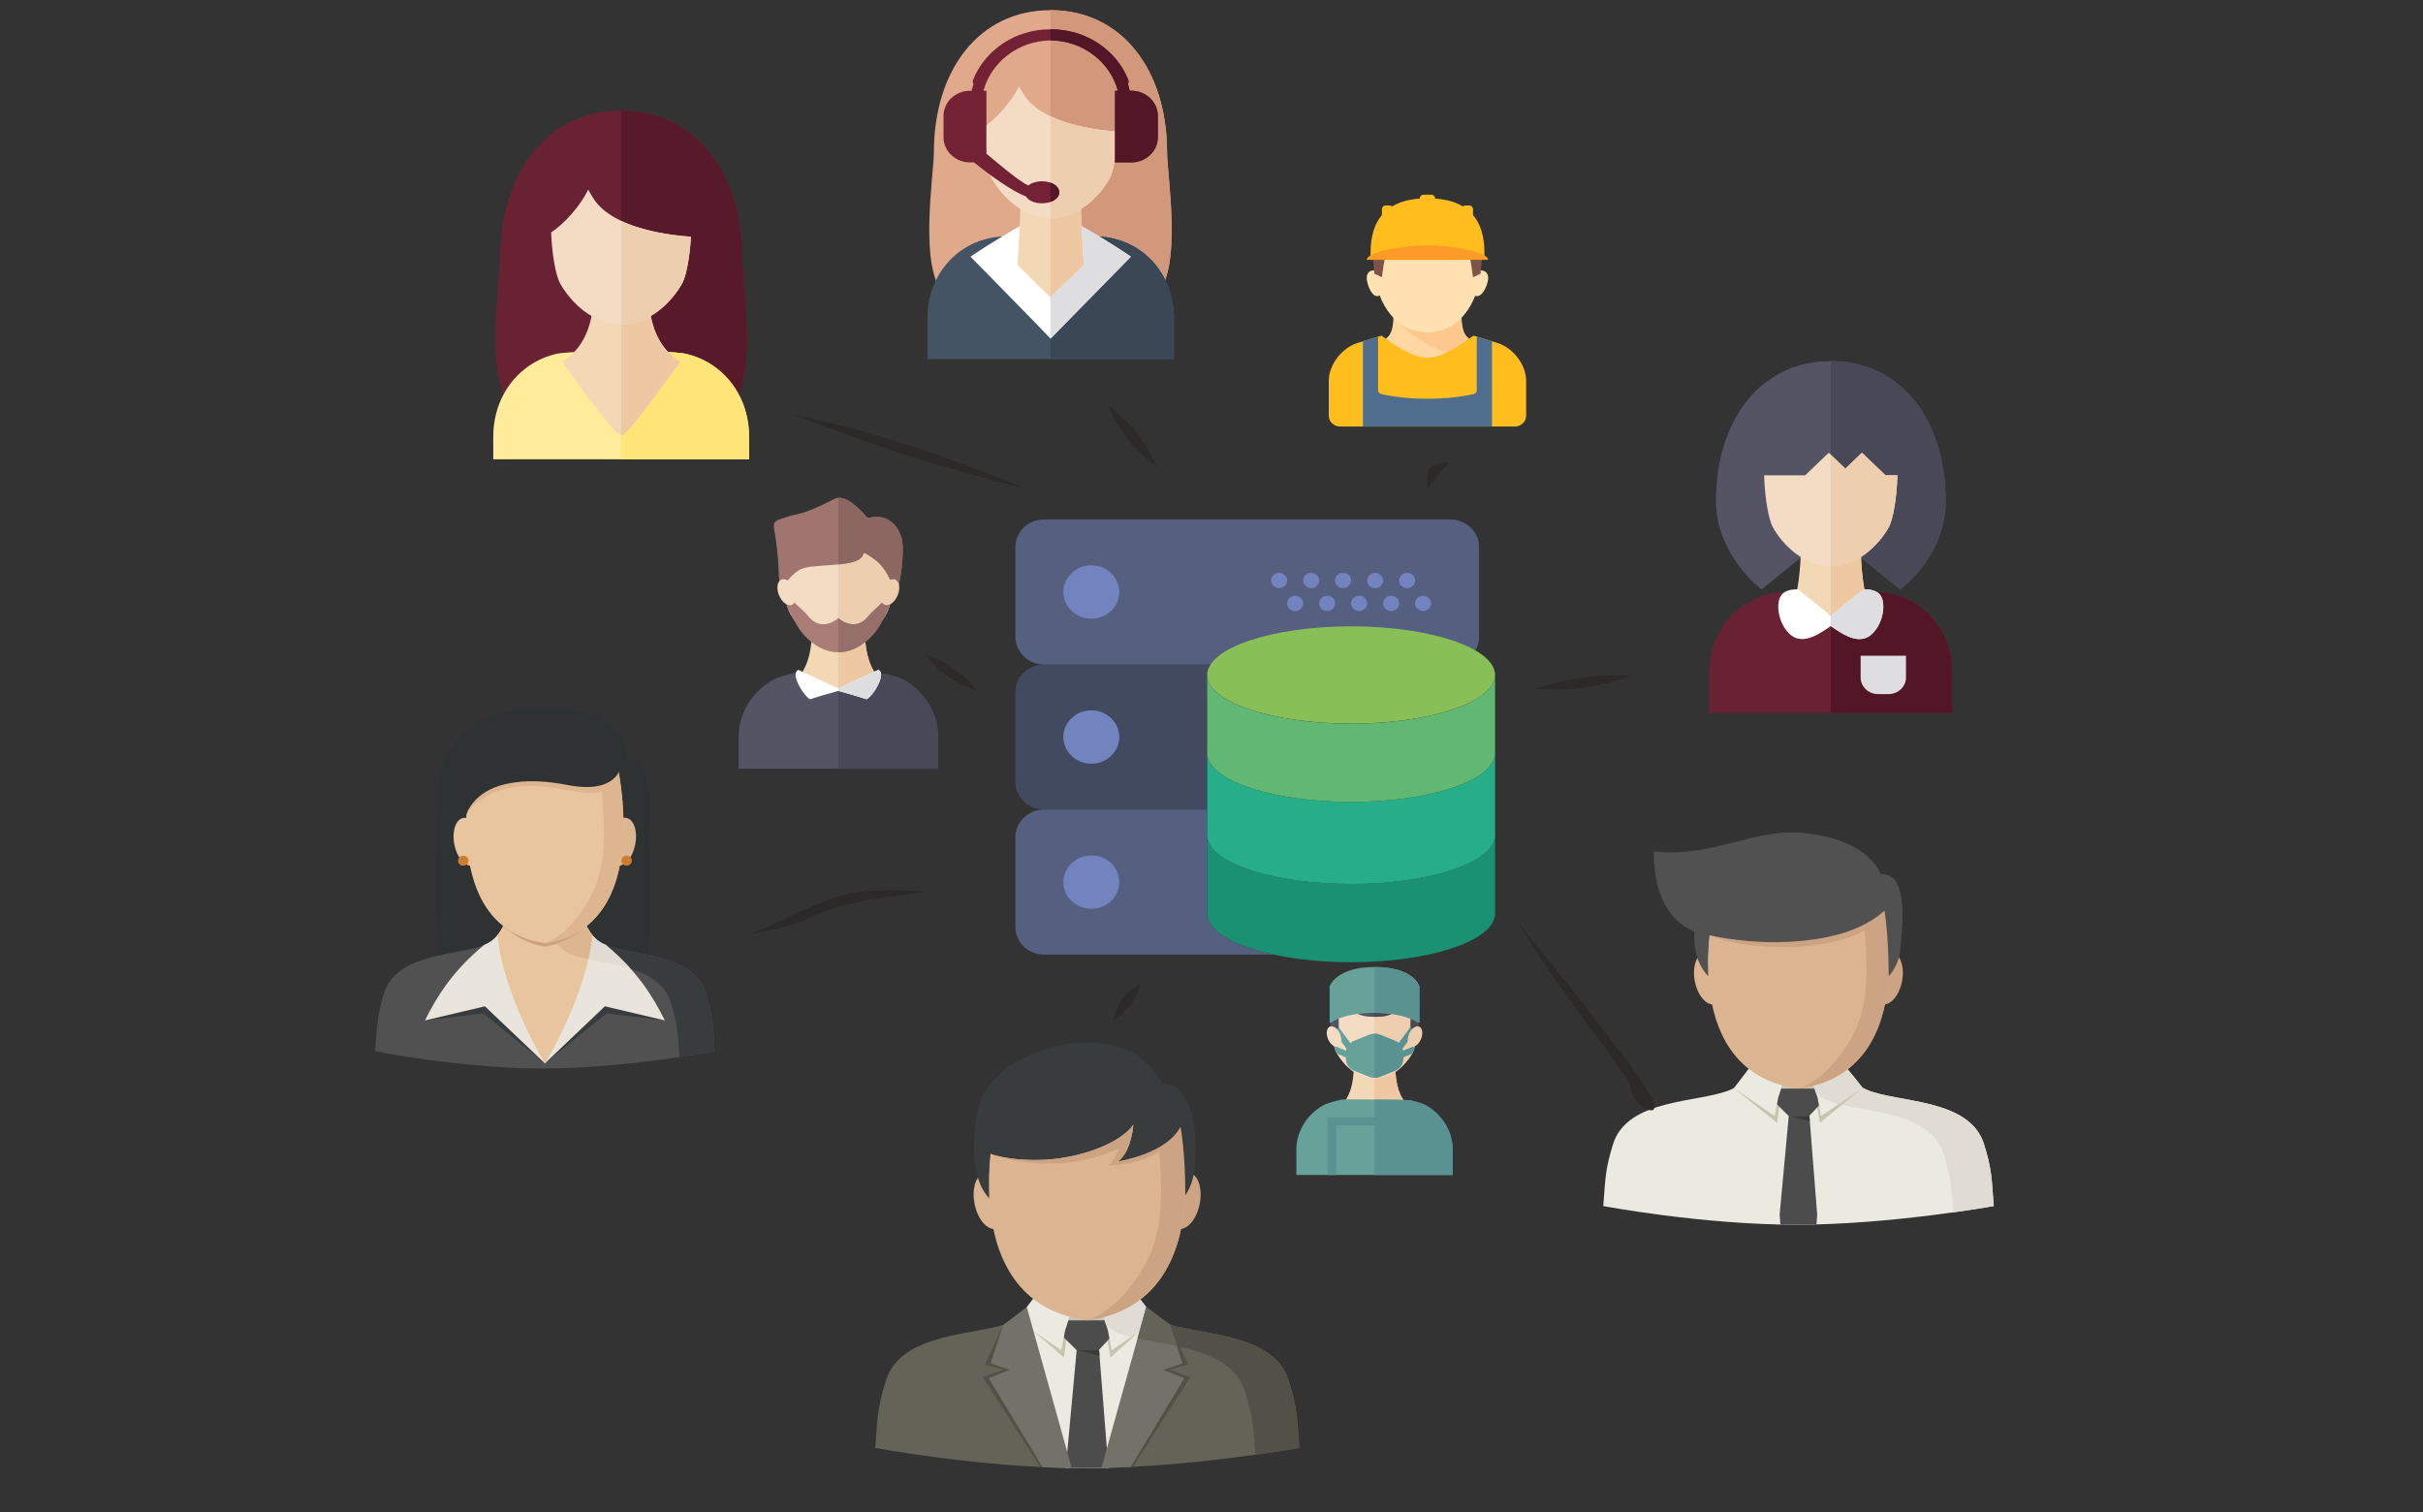 <?xml version="1.0" encoding="UTF-8" standalone="no"?>
<!-- Creator: CorelDRAW X8 -->

<svg
   xmlns:dc="http://purl.org/dc/elements/1.1/"
   xmlns:cc="http://creativecommons.org/ns#"
   xmlns:rdf="http://www.w3.org/1999/02/22-rdf-syntax-ns#"
   xmlns:svg="http://www.w3.org/2000/svg"
   xmlns="http://www.w3.org/2000/svg"
   xmlns:sodipodi="http://sodipodi.sourceforge.net/DTD/sodipodi-0.dtd"
   xmlns:inkscape="http://www.inkscape.org/namespaces/inkscape"
   xml:space="preserve"
   width="1250"
   height="780"
   version="1.1"
   style="clip-rule:evenodd;fill-rule:evenodd;image-rendering:optimizeQuality;shape-rendering:geometricPrecision;text-rendering:geometricPrecision"
   viewBox="0 0 36194.433 22585.153"
   id="svg2"
   inkscape:version="0.91 r13725"
   sodipodi:docname="osoe-everyone.must.use.it-screenshot.svg"><rect x="0" y="0" width="36194.433" height="22585.153" fill="#333333" stroke="none"/><sodipodi:namedview
     pagecolor="#ffffff"
     bordercolor="#666666"
     borderopacity="1"
     objecttolerance="10"
     gridtolerance="10"
     guidetolerance="10"
     inkscape:pageopacity="0"
     inkscape:pageshadow="2"
     inkscape:window-width="1366"
     inkscape:window-height="705"
     id="namedview734"
     showgrid="false"
     units="px"
     inkscape:zoom="0.35236717"
     inkscape:cx="-63.570473"
     inkscape:cy="334.87796"
     inkscape:window-x="-8"
     inkscape:window-y="-8"
     inkscape:window-maximized="1"
     inkscape:current-layer="Layer_x0020_1" /><defs
     id="defs4"><style
       type="text/css"
       id="style6"><![CDATA[
    .fil58 {fill:none}
    .fil57 {fill:#2B2A29}
    .fil3 {fill:#1A9172}
    .fil4 {fill:#25AE88}
    .fil46 {fill:#2F3233}
    .fil31 {fill:#393C3D}
    .fil24 {fill:#3A3A38}
    .fil37 {fill:#3A4755}
    .fil0 {fill:#424A60}
    .fil36 {fill:#455465}
    .fil16 {fill:#494857}
    .fil23 {fill:#4C4C4C}
    .fil43 {fill:#4F6E8D}
    .fil29 {fill:#515147}
    .fil27 {fill:#515151}
    .fil33 {fill:#521627}
    .fil15 {fill:#545465}
    .fil1 {fill:#556080}
    .fil52 {fill:#581A2B}
    .fil56 {fill:#5A9291}
    .fil6 {fill:#61B872}
    .fil28 {fill:#636358}
    .fil55 {fill:#66A299}
    .fil32 {fill:#682234}
    .fil38 {fill:#722234}
    .fil30 {fill:#72726A}
    .fil2 {fill:#7383BF}
    .fil44 {fill:#7E5449}
    .fil5 {fill:#88C057}
    .fil14 {fill:#8C6762}
    .fil12 {fill:#976F6A}
    .fil13 {fill:#A0756F}
    .fil11 {fill:#A97C75}
    .fil22 {fill:#AAA88F}
    .fil21 {fill:#C6C5AF}
    .fil51 {fill:#CC7D2E}
    .fil50 {fill:#CCA281}
    .fil25 {fill:#CCA483}
    .fil35 {fill:#D2987B}
    .fil26 {fill:#DBB491}
    .fil49 {fill:#DDB58E}
    .fil18 {fill:#DEDDE0}
    .fil20 {fill:#E0DBD3}
    .fil34 {fill:#E1A98C}
    .fil48 {fill:#E8C59E}
    .fil47 {fill:#EAE5DC}
    .fil19 {fill:#EAEAE1}
    .fil10 {fill:#EDCEAE}
    .fil8 {fill:#EEC8A2}
    .fil7 {fill:#F3D8B6}
    .fil9 {fill:#F3DBC4}
    .fil45 {fill:#FC9B28}
    .fil40 {fill:#FDC88E}
    .fil42 {fill:#FFBE1E}
    .fil39 {fill:#FFD7A3}
    .fil41 {fill:#FFE1B2}
    .fil54 {fill:#FFE477}
    .fil53 {fill:#FFEB99}
    .fil17 {fill:white}
   ]]></style></defs><g
     id="Layer_x0020_1"
     transform="matrix(1.176,0,0,1.123,6820.472,151.726)"><g
       id="_2189153113264"
       transform="translate(-1034.25,0)"><g
         id="g11"><path
           class="fil0"
           d="m 10569,10227 0,-38 0,-38 0,-876 0,-38 3,0 c -2,12 -3,25 -3,38 0,-248 392,-463 968,-571 l -3039,0 c -202,0 -366,164 -366,366 l 0,1196 c 0,203 164,367 366,367 l 2071,0 0,-406 z"
           id="path13"
           inkscape:connector-curvature="0"
           style="fill:#424a60" /></g><g
         id="g15"><path
           class="fil1"
           d="m 10572,12055 -3,0 0,-914 0,-38 0,-38 0,-432 -2071,0 c -202,0 -366,164 -366,366 l 0,1197 c 0,202 164,366 366,366 l 2917,0 c -480,-108 -808,-294 -843,-507 z"
           id="path17"
           inkscape:connector-curvature="0"
           style="fill:#556080" /></g><path
         class="fil1"
         d="m 13655,8704 -5157,0 c -202,0 -366,-165 -366,-367 l 0,-1197 c 0,-202 164,-366 366,-366 l 5157,0 c 203,0 367,164 367,366 l 0,1197 c 0,202 -164,367 -367,367 z"
         id="path19"
         inkscape:connector-curvature="0"
         style="fill:#556080" /><circle
         class="fil2"
         cx="9097"
         cy="7739"
         r="355"
         id="circle21"
         style="fill:#7383bf" /><circle
         class="fil2"
         cx="13108"
         cy="7586"
         r="102"
         id="circle23"
         style="fill:#7383bf" /><circle
         class="fil2"
         cx="12702"
         cy="7586"
         r="102"
         id="circle25"
         style="fill:#7383bf" /><circle
         class="fil2"
         cx="13311"
         cy="7891"
         r="102"
         id="circle27"
         style="fill:#7383bf" /><circle
         class="fil2"
         cx="12905"
         cy="7891"
         r="102"
         id="circle29"
         style="fill:#7383bf" /><circle
         class="fil2"
         cx="12295"
         cy="7586"
         r="102"
         id="circle31"
         style="fill:#7383bf" /><circle
         class="fil2"
         cx="12498"
         cy="7891"
         r="102"
         id="circle33"
         style="fill:#7383bf" /><circle
         class="fil2"
         cx="11889"
         cy="7586"
         r="102"
         id="circle35"
         style="fill:#7383bf" /><circle
         class="fil2"
         cx="12092"
         cy="7891"
         r="102"
         id="circle37"
         style="fill:#7383bf" /><circle
         class="fil2"
         cx="11483"
         cy="7586"
         r="102"
         id="circle39"
         style="fill:#7383bf" /><circle
         class="fil2"
         cx="11686"
         cy="7891"
         r="102"
         id="circle41"
         style="fill:#7383bf" /><circle
         class="fil2"
         cx="9097"
         cy="9668"
         r="355"
         id="circle43"
         style="fill:#7383bf" /><circle
         class="fil2"
         cx="9097"
         cy="11598"
         r="355"
         id="circle45"
         style="fill:#7383bf" /><g
         id="g47"><path
           class="fil3"
           d="m 12397,11623 c -1010,0 -1828,-290 -1828,-647 l 0,1079 3,0 c 56,339 852,609 1825,609 973,0 1769,-270 1824,-609 l 4,0 0,-1079 c 0,357 -819,647 -1828,647 z"
           id="path49"
           inkscape:connector-curvature="0"
           style="fill:#1a9172" /><path
           class="fil3"
           d="m 10569,10938 0,38 c 0,-13 1,-26 3,-38 l -3,0 z"
           id="path51"
           inkscape:connector-curvature="0"
           style="fill:#1a9172" /><path
           class="fil3"
           d="m 14221,10938 c 3,12 4,25 4,38 l 0,-38 -4,0 z"
           id="path53"
           inkscape:connector-curvature="0"
           style="fill:#1a9172" /></g><g
         id="g55"><path
           class="fil4"
           d="m 12397,10531 c -1010,0 -1828,-289 -1828,-647 l 0,1130 3,0 c 56,340 852,609 1825,609 973,0 1769,-269 1824,-609 l 4,0 0,-1130 c 0,358 -819,647 -1828,647 z"
           id="path57"
           inkscape:connector-curvature="0"
           style="fill:#25ae88" /><path
           class="fil4"
           d="m 10569,9846 0,38 c 0,-13 1,-25 3,-38 l -3,0 z"
           id="path59"
           inkscape:connector-curvature="0"
           style="fill:#25ae88" /><path
           class="fil4"
           d="m 14221,9846 c 3,13 4,25 4,38 l 0,-38 -4,0 z"
           id="path61"
           inkscape:connector-curvature="0"
           style="fill:#25ae88" /></g><ellipse
         class="fil5"
         cx="12397"
         cy="8843"
         rx="1828"
         ry="647"
         id="ellipse63"
         style="fill:#88c057" /><g
         id="g65"><path
           class="fil6"
           d="m 12397,9491 c -1010,0 -1828,-290 -1828,-648 l 0,1079 3,0 c 56,340 852,609 1825,609 973,0 1769,-269 1824,-609 l 4,0 0,-1079 c 0,358 -819,648 -1828,648 z"
           id="path67"
           inkscape:connector-curvature="0"
           style="fill:#61b872" /><path
           class="fil6"
           d="m 10569,8805 0,38 c 0,-13 1,-25 3,-38 l -3,0 z"
           id="path69"
           inkscape:connector-curvature="0"
           style="fill:#61b872" /><path
           class="fil6"
           d="m 14221,8805 c 3,13 4,25 4,38 l 0,-38 -4,0 z"
           id="path71"
           inkscape:connector-curvature="0"
           style="fill:#61b872" /></g><g
         id="g73" /><g
         id="g75" /><g
         id="g77" /><g
         id="g79" /><g
         id="g81" /><g
         id="g83" /><g
         id="g85" /><g
         id="g87" /><g
         id="g89" /><g
         id="g91" /><g
         id="g93" /><g
         id="g95" /><g
         id="g97" /><g
         id="g99" /><g
         id="g101" /></g><g
       id="_2189153125008"
       transform="translate(-1034.25,0)"><g
         id="XMLID_6_"><g
           id="XMLID_64_"><g
             id="XMLID_1143_"><path
               id="XMLID_1144_"
               class="fil7"
               d="m 6761,9081 c -197,-70 -543,-124 -543,-859 l -308,0 -53,0 -308,0 c 0,735 -346,789 -543,859 0,500 726,515 851,562 l 0,16 c 0,0 10,-2 26,-7 17,5 27,7 27,7 l 0,-16 c 125,-47 851,-62 851,-562 z"
               inkscape:connector-curvature="0"
               style="fill:#f3d8b6" /></g><path
             id="XMLID_1145_"
             class="fil8"
             d="m 6218,8222 -308,0 -27,0 0,1430 c 17,5 27,7 27,7 l 0,-16 c 125,-47 851,-62 851,-562 -197,-70 -543,-124 -543,-859 z"
             inkscape:connector-curvature="0"
             style="fill:#eec8a2" /></g><g
           id="XMLID_60_"><g
             id="XMLID_1146_"><path
               id="XMLID_1147_"
               class="fil9"
               d="m 5883,8456 c -289,0 -510,-244 -610,-427 -99,-183 -167,-817 46,-1107 209,-283 564,-251 564,-251 0,0 355,-32 564,251 214,290 145,924 46,1107 -99,183 -320,427 -610,427 z"
               inkscape:connector-curvature="0"
               style="fill:#f3dbc4" /></g><path
             id="XMLID_1148_"
             class="fil10"
             d="m 6447,6922 c -209,-283 -564,-251 -564,-251 l 0,0 0,1785 c 0,0 0,0 0,0 290,0 511,-244 610,-427 99,-183 168,-817 -46,-1107 z"
             inkscape:connector-curvature="0"
             style="fill:#edceae" /></g><g
           id="XMLID_53_"><path
             id="XMLID_1151_"
             class="fil11"
             d="m 6585,7640 c -8,156 -237,310 -313,412 -177,241 -389,34 -389,34 0,0 -211,207 -389,-34 -75,-102 -304,-256 -312,-412 -12,220 123,446 173,538 84,155 282,363 528,363 246,0 445,-208 529,-363 49,-92 185,-318 173,-538 z"
             inkscape:connector-curvature="0"
             style="fill:#a97c75" /><path
             id="XMLID_1154_"
             class="fil12"
             d="m 6585,7640 c -8,156 -237,310 -313,412 -177,241 -388,35 -389,34 l 0,455 0,0 c 246,0 445,-208 529,-363 49,-92 185,-318 173,-538 z"
             inkscape:connector-curvature="0"
             style="fill:#976f6a" /></g><g
           id="XMLID_45_"><g
             id="XMLID_1155_"><path
               id="XMLID_50_"
               class="fil13"
               d="m 6256,6759 c 0,0 -257,-346 -419,-260 -412,222 -466,194 -559,226 -224,78 -230,57 -202,230 94,573 -5,837 169,624 174,-213 232,-163 676,-211 444,-49 161,-247 393,-86 233,160 263,450 302,450 39,0 125,-554 66,-727 -125,-367 -426,-246 -426,-246 z"
               inkscape:connector-curvature="0"
               style="fill:#a0756f" /></g><path
             id="XMLID_1159_"
             class="fil14"
             d="m 6682,7005 c -125,-367 -426,-246 -426,-246 0,0 -213,-286 -373,-273 l 0,886 c 13,-1 25,-3 38,-4 444,-49 161,-247 393,-86 233,160 263,450 302,450 39,0 125,-554 66,-727 z"
             inkscape:connector-curvature="0"
             style="fill:#8c6762" /></g><g
           id="XMLID_42_"><ellipse
             id="XMLID_44_"
             class="fil10"
             transform="matrix(0.059,-0.156,0.156,0.059,6539.36,7741.78)"
             rx="1084"
             ry="634"
             cx="0"
             cy="0"
             style="fill:#edceae" /><ellipse
             id="XMLID_43_"
             class="fil9"
             transform="matrix(0.059,0.156,-0.156,0.059,5227.26,7741.77)"
             rx="1084"
             ry="634"
             cx="0"
             cy="0"
             style="fill:#f3dbc4" /></g><g
           id="XMLID_34_"><g
             id="XMLID_1160_"><path
               id="XMLID_1163_"
               class="fil15"
               d="m 7149,9660 0,429 -2532,0 0,-429 c 0,-321 184,-601 429,-748 64,-39 208,-79 283,-97 63,-16 564,240 564,240 0,0 514,-245 576,-230 76,19 188,48 252,87 245,147 428,427 428,748 z"
               inkscape:connector-curvature="0"
               style="fill:#545465" /></g><path
             id="XMLID_1166_"
             class="fil16"
             d="m 6721,8912 c -64,-39 -176,-68 -252,-87 -62,-15 -576,230 -576,230 0,0 -3,-2 -10,-5 l 0,1039 1266,0 0,-429 c 0,-321 -183,-601 -428,-748 z"
             inkscape:connector-curvature="0"
             style="fill:#494857" /></g><g
           id="XMLID_7_"><path
             id="XMLID_1167_"
             class="fil17"
             d="m 6392,8775 -509,247 -508,-247 c -121,58 110,405 157,389 115,-42 351,-109 351,-109 0,0 236,67 352,109 47,16 278,-331 157,-389 z"
             inkscape:connector-curvature="0"
             style="fill:#ffffff" /><path
             id="XMLID_1168_"
             class="fil18"
             d="m 6392,8775 -509,247 0,33 c 0,0 236,67 352,109 47,16 278,-331 157,-389 z"
             inkscape:connector-curvature="0"
             style="fill:#dedde0" /></g></g><g
         id="g130" /><g
         id="g132" /><g
         id="g134" /><g
         id="g136" /><g
         id="g138" /><g
         id="g140" /><g
         id="g142" /><g
         id="g144" /><g
         id="g146" /><g
         id="g148" /><g
         id="g150" /><g
         id="g152" /><g
         id="g154" /><g
         id="g156" /><g
         id="g158" /></g><g
       id="_2189153137392"
       transform="translate(-1034.25,0)"><g
         id="g161"><g
           id="g163"><path
             class="fil19"
             d="m 20437,15086 c -183,-617 -1097,-549 -1492,-726 -395,-177 -333,-772 -383,-875 l -964,0 c -50,103 12,698 -383,875 -395,177 -1309,109 -1492,726 -100,340 -95,444 -123,821 0,0 1255,248 2452,248 1196,0 2508,-248 2508,-248 -28,-377 -23,-481 -123,-821 z"
             id="path165"
             inkscape:connector-curvature="0"
             style="fill:#eaeae1" /><path
             class="fil20"
             d="m 20437,15086 c -183,-617 -1097,-549 -1492,-726 -395,-177 -333,-772 -383,-875 l -510,0 c 0,0 -12,834 383,1011 394,177 1309,109 1491,726 96,324 96,434 120,769 314,-46 514,-84 514,-84 -28,-377 -23,-481 -123,-821 z"
             id="path167"
             inkscape:connector-curvature="0"
             style="fill:#e0dbd3" /><g
             id="g169"><polygon
               class="fil21"
               points="18893,14333 18352,14801 18270,14301 "
               id="polygon171"
               style="fill:#c6c5af" /><polygon
               class="fil21"
               points="17259,14338 17808,14801 17873,14301 "
               id="polygon173"
               style="fill:#c6c5af" /><polygon
               class="fil21"
               points="17873,14301 17841,14402 18317,14405 18285,14301 "
               id="polygon175"
               style="fill:#c6c5af" /><polygon
               class="fil22"
               points="17873,14301 17841,14402 17859,14414 "
               id="polygon177"
               style="fill:#aaa88f" /><polygon
               class="fil22"
               points="18317,14405 18271,14305 18290,14421 "
               id="polygon179"
               style="fill:#aaa88f" /><path
               class="fil23"
               d="m 18308,16152 9,-131 -99,-1316 -262,0 -116,1316 10,132 c 67,1 134,2 202,2 85,0 170,-1 256,-3 z"
               id="path181"
               inkscape:connector-curvature="0"
               style="fill:#4c4c4c" /><polygon
               class="fil24"
               points="17957,14711 18218,14705 18223,14779 "
               id="polygon183"
               style="fill:#3a3a38" /><polygon
               class="fil23"
               points="18213,14711 17957,14711 17806,14555 17770,14345 18387,14344 18352,14555 "
               id="polygon185"
               style="fill:#4c4c4c" /><path
               class="fil19"
               d="m 17873,14301 -421,-228 c 0,0 -55,78 -193,265 l 518,373 44,-244 52,-166 z"
               id="path187"
               inkscape:connector-curvature="0"
               style="fill:#eaeae1" /><path
               class="fil19"
               d="m 18270,14301 421,-228 c 0,0 63,73 202,260 l -527,378 -44,-244 -52,-166 z"
               id="path189"
               inkscape:connector-curvature="0"
               style="fill:#eaeae1" /><path
               class="fil20"
               d="m 18691,14073 -421,228 29,95 c 39,42 84,77 136,100 45,20 98,38 156,53 l 301,-216 c -138,-187 -201,-260 -201,-260 z"
               id="path191"
               inkscape:connector-curvature="0"
               style="fill:#e0dbd3" /></g><g
             id="g193"><ellipse
               class="fil25"
               transform="matrix(-0.043,0.238,-0.238,-0.043,19208.4,12880)"
               rx="1443"
               ry="785"
               id="ellipse195"
               cx="0"
               cy="0"
               style="fill:#cca483" /><ellipse
               class="fil26"
               transform="matrix(-0.238,0.043,-0.043,-0.238,16948.8,12880.2)"
               rx="785"
               ry="1443"
               id="ellipse197"
               cx="0"
               cy="0"
               style="fill:#dbb491" /><path
               class="fil26"
               d="m 19129,11717 -1050,0 -1049,0 c 0,0 -588,2396 1049,2628 1638,-232 1050,-2628 1050,-2628 z"
               id="path199"
               inkscape:connector-curvature="0"
               style="fill:#dbb491" /><path
               class="fil25"
               d="m 18079,14345 c 1638,-232 1050,-2628 1050,-2628 l -246,0 c 67,1000 160,1532 -226,2112 -306,459 -578,516 -578,516 z"
               id="path201"
               inkscape:connector-curvature="0"
               style="fill:#cca483" /><path
               class="fil25"
               d="m 18622,11845 -1672,460 c 141,57 417,161 1009,159 329,-2 1052,-102 1212,-487 l -549,-132 z"
               id="path203"
               inkscape:connector-curvature="0"
               style="fill:#cca483" /><path
               class="fil27"
               d="m 19123,11493 c 0,0 -125,-447 -948,-546 -658,-80 -1184,335 -1933,242 -3,414 102,888 514,1067 -4,177 8,407 177,593 0,0 -15,-303 16,-544 0,0 373,91 801,92 456,1 1063,-74 1422,-420 0,0 53,329 53,872 0,0 123,-130 144,-327 46,-449 90,-1050 -246,-1029 z"
               id="path205"
               inkscape:connector-curvature="0"
               style="fill:#515151" /></g></g></g><g
         id="g207" /><g
         id="g209" /><g
         id="g211" /><g
         id="g213" /><g
         id="g215" /><g
         id="g217" /><g
         id="g219" /><g
         id="g221" /><g
         id="g223" /><g
         id="g225" /><g
         id="g227" /><g
         id="g229" /><g
         id="g231" /><g
         id="g233" /><g
         id="g235" /></g><g
       id="_2189153153072"
       transform="translate(-1034.25,0)"><g
         id="g238"><g
           id="g240"><path
             class="fil28"
             d="m 11605,18232 c -198,-670 -1192,-596 -1621,-789 -428,-192 -361,-838 -416,-950 l -1046,0 c -54,112 13,758 -416,950 -429,193 -1422,119 -1620,789 -109,369 -104,482 -134,892 0,0 1363,269 2662,269 1300,0 2725,-269 2725,-269 -31,-410 -25,-523 -134,-892 z"
             id="path242"
             inkscape:connector-curvature="0"
             style="fill:#636358" /><path
             class="fil29"
             d="m 11605,18232 c -198,-670 -1192,-596 -1621,-789 -428,-192 -361,-838 -416,-950 l -554,0 c 0,0 -12,906 416,1098 429,193 1423,118 1620,788 104,352 105,472 130,836 342,-50 559,-91 559,-91 -31,-410 -25,-523 -134,-892 z"
             id="path244"
             inkscape:connector-curvature="0"
             style="fill:#515147" /><g
             id="g246"><path
               class="fil19"
               d="m 9316,19389 c 184,-474 429,-1313 468,-2121 l -1481,0 c 39,809 285,1649 469,2122 81,2 162,3 242,3 100,0 201,-1 302,-4 z"
               id="path248"
               inkscape:connector-curvature="0"
               style="fill:#eaeae1" /><g
               id="g250"><polygon
                 class="fil21"
                 points="9710,17570 9340,17923 9253,17384 "
                 id="polygon252"
                 style="fill:#c6c5af" /><polygon
                 class="fil21"
                 points="8362,17570 8749,17923 8820,17380 "
                 id="polygon254"
                 style="fill:#c6c5af" /><polygon
                 class="fil21"
                 points="8820,17380 8786,17489 9302,17492 9267,17380 "
                 id="polygon256"
                 style="fill:#c6c5af" /><polygon
                 class="fil22"
                 points="8820,17380 8786,17489 8806,17502 "
                 id="polygon258"
                 style="fill:#aaa88f" /><polygon
                 class="fil22"
                 points="9302,17492 9253,17384 9273,17509 "
                 id="polygon260"
                 style="fill:#aaa88f" /><path
                 class="fil23"
                 d="m 9293,19389 10,-141 -108,-1429 -284,0 -126,1429 10,143 c 73,1 146,2 219,2 93,0 186,-1 279,-4 z"
                 id="path262"
                 inkscape:connector-curvature="0"
                 style="fill:#4c4c4c" /><polygon
                 class="fil24"
                 points="8912,17825 9195,17818 9201,17898 "
                 id="polygon264"
                 style="fill:#3a3a38" /><polygon
                 class="fil23"
                 points="9189,17825 8912,17825 8747,17655 8709,17427 9378,17427 9340,17655 "
                 id="polygon266"
                 style="fill:#4c4c4c" /><path
                 class="fil19"
                 d="m 8820,17380 -456,-248 c 0,0 -61,85 -211,287 l 563,406 48,-265 56,-180 z"
                 id="path268"
                 inkscape:connector-curvature="0"
                 style="fill:#eaeae1" /><path
                 class="fil19"
                 d="m 9252,17380 456,-248 c 0,0 60,85 211,287 l -564,406 -48,-265 -55,-180 z"
                 id="path270"
                 inkscape:connector-curvature="0"
                 style="fill:#eaeae1" /><path
                 class="fil20"
                 d="m 9708,17132 -456,248 31,102 c 42,46 91,84 147,109 50,22 107,41 170,58 l 318,-230 c -150,-202 -210,-287 -210,-287 z"
                 id="path272"
                 inkscape:connector-curvature="0"
                 style="fill:#e0dbd3" /></g><g
               id="g274"><path
                 class="fil29"
                 d="m 10355,18182 -272,-98 245,-68 -233,-532 -724,1903 c 85,-3 170,-7 254,-11 l 730,-1194 z"
                 id="path276"
                 inkscape:connector-curvature="0"
                 style="fill:#515147" /><path
                 class="fil29"
                 d="m 7744,18016 245,67 -272,99 731,1196 c 84,4 168,8 253,10 l -725,-1898 -232,526 z"
                 id="path278"
                 inkscape:connector-curvature="0"
                 style="fill:#515147" /></g><g
               id="g280"><path
                 class="fil30"
                 d="m 10279,18197 -264,-111 239,-85 -159,-517 -300,-233 -570,2140 c 123,-3 247,-7 371,-14 l 683,-1180 z"
                 id="path282"
                 inkscape:connector-curvature="0"
                 style="fill:#72726a" /><path
                 class="fil28"
                 d="m 9794,17251 -111,418 c 152,35 326,62 500,101 l -88,-286 -301,-233 z"
                 id="path284"
                 inkscape:connector-curvature="0"
                 style="fill:#636358" /><path
                 class="fil30"
                 d="m 7976,17490 -159,511 239,85 -263,111 685,1183 c 122,6 246,10 370,12 l -571,-2141 -301,239 z"
                 id="path286"
                 inkscape:connector-curvature="0"
                 style="fill:#72726a" /></g></g><g
             id="g288"><ellipse
               class="fil25"
               transform="matrix(-0.047,0.259,-0.259,-0.047,10270.6,15836.2)"
               rx="1445"
               ry="786"
               id="ellipse290"
               cx="0"
               cy="0"
               style="fill:#cca483" /><ellipse
               class="fil26"
               transform="matrix(-0.259,0.047,-0.047,-0.259,7816.66,15836.4)"
               rx="786"
               ry="1445"
               id="ellipse292"
               cx="0"
               cy="0"
               style="fill:#dbb491" /><path
               class="fil26"
               d="m 10184,14573 -1140,0 -1139,0 c 0,0 -639,2602 1139,2854 1779,-252 1140,-2854 1140,-2854 z"
               id="path294"
               inkscape:connector-curvature="0"
               style="fill:#dbb491" /><path
               class="fil25"
               d="m 9044,17427 c 1779,-252 1140,-2854 1140,-2854 l -267,0 c 73,1087 174,1664 -245,2294 -332,498 -628,560 -628,560 z"
               id="path296"
               inkscape:connector-curvature="0"
               style="fill:#cca483" /><path
               class="fil31"
               d="m 9549,13829 c 0,0 -352,-165 -825,-64 -355,75 -931,316 -1061,832 0,0 -194,843 137,1206 0,0 -16,-330 17,-592 0,0 198,88 598,83 536,-7 1055,-227 1215,-468 0,0 -19,347 -194,488 0,0 613,-95 794,-459 0,0 61,318 61,908 0,0 96,-133 118,-348 51,-487 -41,-1160 -406,-1137 0,0 -154,-307 -454,-449 z"
               id="path298"
               inkscape:connector-curvature="0"
               style="fill:#393c3d" /><path
               class="fil25"
               d="m 9436,15314 c 175,-141 194,-488 194,-488 -160,241 -679,461 -1215,468 -387,5 -585,-77 -598,-82 26,10 784,329 1628,-69 0,0 -46,169 -145,227 0,0 779,-14 930,-515 -181,364 -794,459 -794,459 z"
               id="path300"
               inkscape:connector-curvature="0"
               style="fill:#cca483" /></g></g></g><g
         id="g302" /><g
         id="g304" /><g
         id="g306" /><g
         id="g308" /><g
         id="g310" /><g
         id="g312" /><g
         id="g314" /><g
         id="g316" /><g
         id="g318" /><g
         id="g320" /><g
         id="g322" /><g
         id="g324" /><g
         id="g326" /><g
         id="g328" /><g
         id="g330" /></g><g
       id="_2189152317824"
       transform="translate(-1034.25,0)"><g
         id="XMLID_37_"><g
           id="XMLID_51_"><path
             id="XMLID_55_"
             class="fil15"
             d="m 19949,6531 c 0,740 -579,1175 -579,1175 l -880,-748 -880,748 c 0,0 -579,-457 -579,-1175 0,-612 183,-1131 505,-1465 61,-63 127,-119 198,-168 212,-148 466,-230 756,-230 289,0 543,82 756,230 63,44 123,94 179,150 334,333 524,860 524,1483 z"
             inkscape:connector-curvature="0"
             style="fill:#545465" /><path
             id="XMLID_52_"
             class="fil16"
             d="m 19425,5048 c -56,-56 -116,-106 -179,-150 -213,-148 -467,-230 -756,-230 l 0,2290 880,748 c 0,0 579,-435 579,-1175 0,-623 -190,-1150 -524,-1483 z"
             inkscape:connector-curvature="0"
             style="fill:#494857" /></g><g
           id="XMLID_48_"><path
             id="XMLID_50__0"
             class="fil7"
             d="m 19059,8140 c 0,0 -190,-243 -190,-1073 l -346,0 -66,0 -346,0 c 0,830 -191,1073 -191,1073 0,625 380,644 537,702 l 0,20 c 0,0 12,-2 33,-9 20,7 33,9 33,9 l 0,-20 c 156,-58 536,-77 536,-702 z"
             inkscape:connector-curvature="0"
             style="fill:#f3d8b6" /><path
             id="XMLID_49_"
             class="fil8"
             d="m 18869,7067 -346,0 -33,0 0,1786 c 20,7 33,9 33,9 l 0,-20 c 156,-58 536,-77 536,-702 0,0 -190,-243 -190,-1073 z"
             inkscape:connector-curvature="0"
             style="fill:#eec8a2" /></g><g
           id="XMLID_45__1"><path
             id="XMLID_47_"
             class="fil32"
             d="m 20032,8811 0,536 -3085,0 0,-536 c 0,-401 190,-751 496,-935 80,-48 167,-85 262,-108 78,-20 161,-30 248,-30 l 537,316 536,-316 c 87,0 170,10 249,30 94,23 182,60 261,108 307,184 496,534 496,935 z"
             inkscape:connector-curvature="0"
             style="fill:#682234" /><path
             id="XMLID_46_"
             class="fil33"
             d="m 19536,7876 c -79,-48 -167,-85 -261,-108 -79,-20 -162,-30 -249,-30 l -536,316 0,0 0,1293 1542,0 0,-536 c 0,-401 -189,-751 -496,-935 z"
             inkscape:connector-curvature="0"
             style="fill:#521627" /></g><g
           id="XMLID_42__2"><path
             id="XMLID_44__3"
             class="fil9"
             d="m 19185,6187 -300,-300 -210,211 -211,-211 -300,300 -521,0 c 9,308 57,592 113,696 119,220 385,513 734,513 348,0 614,-293 734,-513 56,-104 104,-388 112,-696 0,0 -151,0 -151,0 z"
             inkscape:connector-curvature="0"
             style="fill:#f3dbc4" /><path
             id="XMLID_43__4"
             class="fil10"
             d="m 19185,6187 -300,-300 -210,211 -185,-184 0,1482 c 0,0 0,0 0,0 348,0 614,-293 734,-514 56,-103 104,-387 112,-695 l -151,0 0,0 z"
             inkscape:connector-curvature="0"
             style="fill:#edceae" /></g><path
           id="XMLID_41_"
           class="fil18"
           d="m 19225,9097 -136,0 c -122,0 -220,-99 -220,-220 l 0,-290 576,0 0,290 c 0,121 -99,220 -220,220 z"
           inkscape:connector-curvature="0"
           style="fill:#dedde0" /><g
           id="XMLID_38_"><path
             id="XMLID_40_"
             class="fil17"
             d="m 19095,7755 c -48,-39 -115,-55 -190,-50 l -415,349 -415,-349 c -75,-5 -143,11 -190,50 -114,93 -68,421 102,561 165,135 386,-41 503,-124 116,83 337,259 502,124 170,-140 216,-468 103,-561 z"
             inkscape:connector-curvature="0"
             style="fill:#ffffff" /><path
             id="XMLID_39_"
             class="fil18"
             d="m 19095,7755 c -48,-39 -115,-55 -190,-50 l -415,349 0,138 c 116,83 337,259 502,124 170,-140 216,-468 103,-561 z"
             inkscape:connector-curvature="0"
             style="fill:#dedde0" /></g></g><g
         id="g350" /><g
         id="g352" /><g
         id="g354" /><g
         id="g356" /><g
         id="g358" /><g
         id="g360" /><g
         id="g362" /><g
         id="g364" /><g
         id="g366" /><g
         id="g368" /><g
         id="g370" /><g
         id="g372" /><g
         id="g374" /><g
         id="g376" /><g
         id="g378" /></g><g
       id="_2189152328896"
       transform="translate(-1034.25,0)"><g
         id="XMLID_31_"><g
           id="XMLID_48__5"><path
             id="XMLID_52__6"
             class="fil34"
             d="m 9910,3797 c 353,-322 149,-1612 149,-1906 C 10059,800 9487,0 8578,0 7669,0 7097,800 7097,1891 c 0,294 -204,1584 149,1906 492,449 2172,449 2664,0 z"
             inkscape:connector-curvature="0"
             style="fill:#e1a98c" /><path
             id="XMLID_49__7"
             class="fil35"
             d="M 10059,1891 C 10059,800 9487,0 8578,0 l 0,4134 c 543,0 1086,-112 1332,-337 353,-322 149,-1612 149,-1906 z"
             inkscape:connector-curvature="0"
             style="fill:#d2987b" /></g><g
           id="XMLID_45__8"><path
             id="XMLID_237_"
             class="fil7"
             d="m 9159,3635 c 0,0 -194,-246 -194,-1089 l -351,0 -67,0 -351,0 c 0,843 -193,1089 -193,1089 0,635 386,654 544,713 l 0,21 c 0,0 13,-3 34,-9 21,6 33,9 33,9 l 0,-21 c 159,-59 545,-78 545,-713 z"
             inkscape:connector-curvature="0"
             style="fill:#f3d8b6" /><path
             id="XMLID_238_"
             class="fil8"
             d="m 8965,2546 -351,0 -36,0 0,1813 c 22,7 36,10 36,10 l 0,-21 c 159,-59 545,-78 545,-713 0,0 -194,-246 -194,-1089 z"
             inkscape:connector-curvature="0"
             style="fill:#eec8a2" /></g><g
           id="XMLID_42__9"><path
             id="XMLID_44__10"
             class="fil36"
             d="m 9125,3007 c 0,0 48,1089 -544,1089 -518,0 -545,-1089 -545,-1089 -602,0 -1021,488 -1021,1089 l 0,545 3132,0 0,-545 c 0,-601 -420,-1089 -1022,-1089 z"
             inkscape:connector-curvature="0"
             style="fill:#455465" /><path
             id="XMLID_43__11"
             class="fil37"
             d="m 9125,3007 c 0,0 48,1089 -544,1089 -1,0 -2,0 -3,0 l 0,545 1569,0 0,-545 c 0,-601 -420,-1089 -1022,-1089 z"
             inkscape:connector-curvature="0"
             style="fill:#3a4755" /></g><g
           id="XMLID_39__12"><path
             id="XMLID_41__13"
             class="fil9"
             d="m 8238,1120 c -22,-37 -42,-72 -60,-107 -92,199 -292,439 -456,548 10,304 58,582 114,685 121,223 391,521 745,521 354,0 624,-298 745,-521 52,-97 98,-348 111,-631 -127,-7 -952,-70 -1199,-495 z"
             inkscape:connector-curvature="0"
             style="fill:#f3dbc4" /><path
             id="XMLID_40__14"
             class="fil10"
             d="m 8578,1411 0,1356 c 1,0 2,0 3,0 354,0 624,-298 745,-521 52,-97 98,-348 111,-631 -89,-5 -523,-37 -859,-204 z"
             inkscape:connector-curvature="0"
             style="fill:#edceae" /></g><g
           id="XMLID_35_"><path
             id="XMLID_38__15"
             class="fil38"
             d="m 9605,1072 -20,0 c -7,-30 -14,-60 -23,-89 0,-1 1,-2 1,-3 8,-18 9,-38 2,-56 -152,-400 -543,-669 -973,-669 -3,0 -7,0 -11,0 -4,0 -8,0 -12,0 -430,0 -820,269 -973,669 -7,18 -6,38 2,56 0,1 1,2 2,3 -9,29 -17,59 -23,89 l -21,0 c -186,0 -337,150 -337,337 l 0,279 c 0,186 151,337 337,337 l 50,0 c 3,2 6,5 9,7 l -34,0 c 10,1 21,1 32,1 1,0 2,0 3,0 183,154 480,381 649,443 32,57 111,93 205,93 123,0 220,-64 220,-146 0,-83 -97,-147 -220,-147 -69,0 -132,21 -173,55 -110,-43 -440,-342 -533,-422 l 0,-837 -37,0 c 98,-382 443,-665 854,-670 411,5 755,288 853,670 l -36,0 0,953 207,0 c 187,0 337,-151 337,-337 l 0,-279 c 0,-187 -151,-337 -337,-337 z"
             inkscape:connector-curvature="0"
             style="fill:#722234" /><g
             id="XMLID_36_"><path
               id="XMLID_240_"
               class="fil33"
               d="m 9605,1072 -20,0 c -7,-30 -14,-60 -23,-89 0,-1 1,-2 1,-3 8,-18 9,-38 2,-56 -152,-400 -543,-669 -973,-669 -3,0 -7,0 -11,0 -1,0 -2,0 -3,0 l 0,147 c 1,0 2,0 3,0 411,5 755,288 853,670 l -36,0 0,953 207,0 c 186,0 337,-151 337,-337 l 0,-279 c 0,-187 -151,-337 -337,-337 z"
               inkscape:connector-curvature="0"
               style="fill:#521627" /><path
               id="XMLID_241_"
               class="fil33"
               d="m 8578,2294 0,257 c 67,-25 112,-72 112,-128 0,-56 -45,-104 -112,-129 z"
               inkscape:connector-curvature="0"
               style="fill:#521627" /></g></g><g
           id="XMLID_32_"><path
             id="XMLID_34__16"
             class="fil17"
             d="m 8974,2874 28,516 -424,433 -418,-433 28,-516 c -370,218 -626,405 -626,405 l 335,357 389,416 293,317 296,-317 390,-416 334,-357 c 0,0 -255,-187 -625,-405 z"
             inkscape:connector-curvature="0"
             style="fill:#ffffff" /><path
             id="XMLID_33_"
             class="fil18"
             d="m 8974,2874 28,516 -424,433 0,546 297,-317 390,-416 334,-357 c 0,0 -255,-187 -625,-405 z"
             inkscape:connector-curvature="0"
             style="fill:#dedde0" /></g></g><g
         id="g402" /><g
         id="g404" /><g
         id="g406" /><g
         id="g408" /><g
         id="g410" /><g
         id="g412" /><g
         id="g414" /><g
         id="g416" /><g
         id="g418" /><g
         id="g420" /><g
         id="g422" /><g
         id="g424" /><g
         id="g426" /><g
         id="g428" /><g
         id="g430" /></g><g
       id="_2189156098880"
       transform="translate(-1034.25,0)"><g
         id="g433"><g
           id="g435"><path
             class="fil39"
             d="m 12837,4368 c 108,-69 96,-276 96,-324 l 867,0 c 0,48 -13,255 95,324 l -528,592 -530,-592 z"
             id="path437"
             inkscape:connector-curvature="0"
             style="fill:#ffd7a3" /></g><g
           id="g439"><path
             class="fil40"
             d="m 13704,4574 191,-206 c -108,-69 -95,-276 -95,-324 l -867,0 c 62,179 474,486 771,530 z"
             id="path441"
             inkscape:connector-curvature="0"
             style="fill:#fdc88e" /></g><g
           id="g443"><path
             class="fil41"
             d="m 14041,3418 c 0,386 -222,867 -674,867 -453,0 -675,-481 -675,-867 0,-386 302,-531 675,-531 372,0 674,145 674,531 z"
             id="path445"
             inkscape:connector-curvature="0"
             style="fill:#ffe1b2" /></g><g
           id="g447"><path
             class="fil42"
             d="m 14475,5538 c 80,0 145,-64 145,-144 l 0,-465 c 0,-212 -165,-439 -367,-503 l -302,-97 c -162,124 -394,294 -584,294 -191,0 -423,-170 -585,-294 l -301,97 c -202,64 -368,291 -368,503 l 0,465 c 0,80 65,144 145,144 l 2217,0 z"
             id="path449"
             inkscape:connector-curvature="0"
             style="fill:#ffbe1e" /></g><g
           id="g451"><path
             class="fil43"
             d="m 12547,4404 0,1134 1639,0 0,-1134 -193,-61 0,715 c 0,22 -14,41 -36,47 -163,40 -368,64 -590,64 -223,0 -428,-24 -591,-64 -21,-6 -36,-25 -36,-47 l 0,-715 -193,61 z"
             id="path453"
             inkscape:connector-curvature="0"
             style="fill:#4f6e8d" /></g><g
           id="g455"><path
             class="fil41"
             d="m 12715,3466 c -72,-18 -120,20 -120,96 0,101 98,347 200,193 102,-154 -80,-289 -80,-289 z"
             id="path457"
             inkscape:connector-curvature="0"
             style="fill:#ffe1b2" /></g><g
           id="g459"><path
             class="fil41"
             d="m 14007,3466 c 79,-18 131,20 131,96 0,101 -106,347 -218,193 -111,-154 87,-289 87,-289 z"
             id="path461"
             inkscape:connector-curvature="0"
             style="fill:#ffe1b2" /></g><g
           id="g463"><path
             class="fil44"
             d="m 12836,3264 c -20,52 -48,289 -48,289 l -96,-48 -27,-319 171,78 z"
             id="path465"
             inkscape:connector-curvature="0"
             style="fill:#7e5449" /></g><g
           id="g467"><path
             class="fil44"
             d="m 13897,3264 c 20,52 48,289 48,289 l 96,-48 27,-319 -171,78 z"
             id="path469"
             inkscape:connector-curvature="0"
             style="fill:#7e5449" /></g><g
           id="g471"><path
             class="fil42"
             d="m 13945,2725 0,-78 c 0,-27 -22,-49 -48,-49 l -48,0 c -13,0 -24,5 -32,13 -98,-62 -217,-95 -354,-105 l 0,-4 c 0,-27 -22,-48 -48,-48 l -96,0 c -27,0 -49,21 -49,48 l 0,4 c -137,10 -257,44 -353,105 -9,-8 -20,-13 -32,-13 l -48,0 c -27,0 -49,22 -49,49 l 0,78 c -92,115 -144,278 -144,500 l 0,96 1446,0 0,-96 c 0,-223 -53,-386 -145,-500 z"
             id="path473"
             inkscape:connector-curvature="0"
             style="fill:#ffbe1e" /></g><g
           id="g475"><path
             class="fil45"
             d="m 13367,3128 c -309,0 -771,87 -771,193 l 1541,0 c 0,-106 -462,-193 -770,-193 z"
             id="path477"
             inkscape:connector-curvature="0"
             style="fill:#fc9b28" /></g></g><g
         id="g479" /><g
         id="g481" /><g
         id="g483" /><g
         id="g485" /><g
         id="g487" /><g
         id="g489" /><g
         id="g491" /><g
         id="g493" /><g
         id="g495" /><g
         id="g497" /><g
         id="g499" /><g
         id="g501" /><g
         id="g503" /><g
         id="g505" /><g
         id="g507" /></g><g
       id="_2189156108192"
       transform="translate(-1034.25,0)"><g
         id="g510"><g
           id="g512"><path
             class="fil46"
             d="m 806,12847 c 0,0 -15,-348 -23,-872 -8,-488 1,-909 9,-1515 8,-577 341,-1177 1344,-1177 878,0 1086,401 1044,675 0,0 133,11 203,103 119,154 117,712 108,1281 -19,1114 -24,1505 -24,1505 l -2661,0 z"
             id="path514"
             inkscape:connector-curvature="0"
             style="fill:#2f3233" /><path
             class="fil27"
             d="m 4205,13092 c -159,-568 -954,-505 -1297,-668 -343,-164 -290,-711 -333,-806 l -838,0 c -43,95 10,643 -333,806 -343,163 -1138,100 -1297,668 -87,313 -83,409 -107,756 0,0 1091,229 2131,229 1041,0 2181,-229 2181,-229 -24,-347 -20,-443 -107,-756 z"
             id="path516"
             inkscape:connector-curvature="0"
             style="fill:#515151" /><path
             class="fil31"
             d="m 2464,12549 c 344,163 1139,100 1297,668 83,299 84,400 104,709 273,-43 447,-78 447,-78 -24,-347 -20,-443 -107,-756 -159,-568 -954,-505 -1297,-668 -343,-164 -290,-711 -333,-806 l -444,0 c 0,0 -10,768 333,931 z"
             id="path518"
             inkscape:connector-curvature="0"
             style="fill:#393c3d" /><polygon
             class="fil31"
             points="1373,13344 2156,14009 1413,13152 632,13438 "
             id="polygon520"
             style="fill:#393c3d" /><polygon
             class="fil31"
             points="2939,13344 2156,14009 2899,13152 3680,13438 "
             id="polygon522"
             style="fill:#393c3d" /><path
             class="fil47"
             d="m 3680,13438 c -157,-329 -358,-665 -754,-1006 -6,-3 -13,-6 -18,-8 -97,-46 -162,-122 -206,-210 l -427,0 -238,0 -427,0 c -45,88 -109,164 -206,210 -6,2 -12,5 -18,8 -396,341 -597,677 -754,1006 l 762,-188 762,759 762,-759 762,188 z"
             id="path524"
             inkscape:connector-curvature="0"
             style="fill:#eae5dc" /><path
             class="fil20"
             d="m 2926,12432 c -6,-3 -13,-6 -18,-8 -97,-46 -162,-122 -206,-210 l -427,0 -57,0 c 49,147 126,278 246,335 186,88 503,110 781,201 -90,-105 -195,-211 -319,-318 z"
             id="path526"
             inkscape:connector-curvature="0"
             style="fill:#e0dbd3" /><path
             class="fil48"
             d="m 2758,12303 c -177,-225 -148,-607 -183,-685 l -838,0 c -35,78 -6,460 -183,685 71,800 602,1706 602,1706 0,0 530,-898 602,-1706 z"
             id="path528"
             inkscape:connector-curvature="0"
             style="fill:#e8c59e" /><path
             class="fil49"
             d="m 2464,12549 c 67,32 151,55 244,76 23,-108 41,-215 50,-322 -177,-225 -148,-607 -183,-685 l -444,0 c 0,0 -10,768 333,931 z"
             id="path530"
             inkscape:connector-curvature="0"
             style="fill:#ddb58e" /><path
             class="fil50"
             d="m 1625,12184 c 139,119 302,238 530,272 229,-34 392,-155 531,-275 -116,-226 -80,-495 -111,-563 l -838,0 c -31,68 4,340 -112,566 z"
             id="path532"
             inkscape:connector-curvature="0"
             style="fill:#cca281" /><g
             id="g534"><ellipse
               class="fil49"
               transform="matrix(-0.039,0.219,-0.219,-0.039,3132.56,11060.7)"
               rx="1447"
               ry="787"
               id="ellipse536"
               cx="0"
               cy="0"
               style="fill:#ddb58e" /><ellipse
               class="fil48"
               transform="matrix(-0.219,0.039,-0.039,-0.219,1176.89,11060.9)"
               rx="787"
               ry="1447"
               id="ellipse538"
               cx="0"
               cy="0"
               style="fill:#e8c59e" /><path
               class="fil48"
               d="m 3065,9989 -902,139 c 0,0 -320,14 -580,146 -240,122 -422,360 -424,428 -23,664 112,1575 996,1707 1420,-213 910,-2420 910,-2420 z"
               id="path540"
               inkscape:connector-curvature="0"
               style="fill:#e8c59e" /><path
               class="fil49"
               d="m 2155,12410 c 1420,-214 910,-2421 910,-2421 l -213,0 c 58,922 139,1412 -196,1945 -265,423 -501,476 -501,476 z"
               id="path542"
               inkscape:connector-curvature="0"
               style="fill:#ddb58e" /><path
               class="fil49"
               d="m 3031,9891 c 0,0 -492,237 -1227,224 -648,-11 -639,544 -645,581 0,0 151,-279 572,-356 383,-70 688,47 961,73 305,28 406,-203 406,-203 l -67,-319 z"
               id="path544"
               inkscape:connector-curvature="0"
               style="fill:#ddb58e" /><path
               class="fil46"
               d="m 3005,9801 c 0,0 -466,273 -1201,251 -785,-23 -649,627 -645,645 0,0 81,-305 498,-403 271,-64 531,-39 801,15 608,120 661,-240 661,-240 0,0 31,-140 -114,-268 z"
               id="path546"
               inkscape:connector-curvature="0"
               style="fill:#2f3233" /></g><circle
             class="fil51"
             cx="3194"
             cy="11313"
             r="66"
             id="circle548"
             style="fill:#cc7d2e" /><circle
             class="fil51"
             cx="1119"
             cy="11313"
             r="66"
             id="circle550"
             style="fill:#cc7d2e" /></g></g><g
         id="g552" /><g
         id="g554" /><g
         id="g556" /><g
         id="g558" /><g
         id="g560" /><g
         id="g562" /><g
         id="g564" /><g
         id="g566" /><g
         id="g568" /><g
         id="g570" /><g
         id="g572" /><g
         id="g574" /><g
         id="g576" /><g
         id="g578" /><g
         id="g580" /></g><g
       id="_2189156117504"
       transform="translate(-1034.25,0)"><g
         id="XMLID_895_"><g
           id="XMLID_896_"><path
             id="XMLID_929_"
             class="fil32"
             d="m 4506,5273 c 366,-334 155,-1672 155,-1977 0,-1131 -594,-1961 -1537,-1961 -942,0 -1536,830 -1536,1961 0,305 -211,1643 155,1977 510,466 2252,466 2763,0 z"
             inkscape:connector-curvature="0"
             style="fill:#682234" /><path
             id="XMLID_930_"
             class="fil52"
             d="M 4661,3296 C 4661,2165 4067,1335 3124,1335 l 0,4287 c 564,0 1127,-116 1382,-349 366,-334 155,-1672 155,-1977 z"
             inkscape:connector-curvature="0"
             style="fill:#581a2b" /></g><g
           id="XMLID_931_"><path
             id="XMLID_932_"
             class="fil53"
             d="m 4227,4686 c -84,-51 -177,-89 -276,-114 -67,-17 -237,-27 -347,-30 -114,118 -286,194 -480,194 -193,0 -337,-76 -451,-194 -111,3 -308,13 -375,30 -100,25 -192,63 -276,114 -322,194 -522,562 -522,985 l 0,303 3249,0 0,-303 c 0,-423 -200,-791 -522,-985 z"
             inkscape:connector-curvature="0"
             style="fill:#ffeb99" /><path
             id="XMLID_933_"
             class="fil54"
             d="m 4227,4686 c -84,-51 -177,-89 -276,-114 -67,-17 -237,-27 -347,-30 -114,118 -286,194 -480,194 l 0,1238 1625,0 0,-303 c 0,-423 -200,-791 -522,-985 z"
             inkscape:connector-curvature="0"
             style="fill:#ffe477" /></g><g
           id="XMLID_934_"><g
             id="XMLID_935_"><path
               id="XMLID_936_"
               class="fil7"
               d="m 3476,3780 -334,0 -15,0 -5,0 -15,0 -334,0 c 0,595 -272,817 -399,898 0,0 633,931 733,971 l 35,0 c 100,-40 733,-971 733,-971 -127,-81 -399,-303 -399,-898 z"
               inkscape:connector-curvature="0"
               style="fill:#f3d8b6" /></g><path
             id="XMLID_937_"
             class="fil8"
             d="m 3476,3780 -334,0 -15,0 -3,0 0,1869 18,0 c 100,-40 733,-971 733,-971 -127,-81 -399,-303 -399,-898 z"
             inkscape:connector-curvature="0"
             style="fill:#eec8a2" /></g><g
           id="XMLID_938_"><path
             id="XMLID_939_"
             class="fil9"
             d="m 4008,3012 c 0,0 -1,0 -1,0 -4,0 -7,0 -11,0 -1,0 -2,0 -2,0 -4,-1 -8,-1 -12,-1 -1,0 -2,0 -3,0 -5,-1 -10,-1 -16,-2 0,0 0,0 0,0 -5,0 -11,-1 -17,-1 -1,0 -2,0 -3,0 -13,-2 -27,-3 -42,-4 -1,0 -2,-1 -3,-1 -7,0 -15,-1 -22,-2 -1,0 -1,0 -2,0 -8,-1 -16,-2 -25,-3 -1,0 -2,0 -3,-1 -8,-1 -16,-2 -24,-3 -1,0 -2,0 -3,0 -9,-1 -19,-2 -29,-4 0,0 0,0 -1,0 -9,-1 -18,-3 -27,-4 -2,0 -3,0 -5,-1 -20,-3 -40,-6 -62,-10 -1,0 -3,0 -4,0 -22,-4 -44,-8 -66,-13 -2,0 -3,0 -5,0 -10,-3 -21,-5 -31,-7 -1,0 -2,0 -3,0 -12,-3 -23,-6 -35,-8 -1,0 -2,-1 -3,-1 -11,-2 -22,-5 -33,-7 -1,-1 -3,-1 -5,-2 -11,-3 -24,-6 -36,-9 0,0 0,0 0,0 -12,-3 -23,-6 -35,-9 -2,-1 -4,-1 -6,-2 -23,-6 -47,-13 -71,-21 -2,-1 -4,-1 -6,-2 -12,-3 -23,-7 -35,-11 0,0 -1,0 -1,0 -12,-5 -24,-9 -36,-13 -2,-1 -4,-1 -6,-2 -10,-4 -21,-8 -31,-12 -2,-1 -3,-1 -5,-2 -12,-4 -24,-9 -35,-14 -2,-1 -3,-1 -4,-2 -10,-4 -21,-9 -31,-13 -2,-1 -4,-2 -6,-3 -12,-5 -23,-11 -35,-16 -151,-74 -284,-173 -362,-307 -23,-38 -44,-75 -63,-111 -95,206 -301,455 -471,568 12,305 60,580 117,684 125,232 405,541 772,541 367,0 648,-309 773,-541 53,-97 99,-345 114,-627 -1,0 -2,0 -3,-1 z"
             inkscape:connector-curvature="0"
             style="fill:#f3dbc4" /><path
             id="XMLID_940_"
             class="fil10"
             d="m 4008,3012 c 0,0 -1,0 -1,0 -4,0 -7,0 -11,0 -1,0 -2,0 -2,0 -4,-1 -8,-1 -12,-1 -1,0 -2,0 -3,0 -5,-1 -10,-1 -16,-2 0,0 0,0 0,0 -5,0 -11,-1 -17,-1 -1,0 -2,0 -3,0 -13,-2 -27,-3 -42,-4 -1,0 -2,-1 -3,-1 -7,0 -15,-1 -22,-2 -1,0 -1,0 -2,0 -8,-1 -16,-2 -25,-3 -1,0 -2,0 -3,-1 -8,-1 -16,-2 -24,-3 -1,0 -2,0 -3,0 -9,-1 -19,-2 -29,-4 0,0 0,0 -1,0 -9,-1 -18,-3 -27,-4 -2,0 -3,0 -5,-1 -20,-3 -40,-6 -62,-10 -1,0 -3,0 -4,0 -22,-4 -44,-8 -66,-13 -2,0 -3,0 -5,0 -10,-3 -21,-5 -31,-7 -1,0 -2,0 -3,0 -12,-3 -23,-6 -35,-8 -1,0 -2,-1 -3,-1 -11,-2 -22,-5 -33,-7 -1,-1 -3,-1 -5,-2 -11,-3 -24,-6 -36,-9 0,0 0,0 0,0 -12,-3 -23,-6 -35,-9 -2,-1 -4,-1 -6,-2 -23,-6 -47,-13 -71,-21 -2,-1 -4,-1 -6,-2 -12,-3 -23,-7 -35,-11 0,0 -1,0 -1,0 -12,-5 -24,-9 -36,-13 -2,-1 -4,-1 -6,-2 -10,-4 -21,-8 -31,-12 -2,-1 -3,-1 -5,-2 -12,-4 -24,-9 -35,-14 -2,-1 -3,-1 -4,-2 -10,-4 -21,-9 -31,-13 -2,-1 -4,-2 -6,-3 -12,-5 -23,-11 -35,-16 -2,-1 -4,-2 -7,-4 l 0,1379 c 0,0 0,0 0,0 367,0 648,-309 773,-541 53,-97 99,-345 114,-627 -1,0 -2,0 -3,-1 z"
             inkscape:connector-curvature="0"
             style="fill:#edceae" /></g></g><g
         id="g597" /><g
         id="g599" /><g
         id="g601" /><g
         id="g603" /><g
         id="g605" /><g
         id="g607" /><g
         id="g609" /><g
         id="g611" /><g
         id="g613" /><g
         id="g615" /><g
         id="g617" /><g
         id="g619" /><g
         id="g621" /><g
         id="g623" /><g
         id="g625" /></g><g
       id="_2189156058400"
       transform="translate(-1034.25,0)"><g
         id="XMLID_4_"><g
           id="XMLID_81_"><g
             id="XMLID_1188_"><path
               id="XMLID_1189_"
               class="fil7"
               d="m 13383,14702 c -155,-55 -426,-97 -426,-673 l -242,0 -42,0 -242,0 c 0,576 -271,618 -425,673 0,392 569,405 667,441 l 0,13 c 0,0 8,-2 21,-6 13,4 21,6 21,6 l 0,-13 c 98,-36 668,-49 668,-441 z"
               inkscape:connector-curvature="0"
               style="fill:#f3d8b6" /></g><path
             id="XMLID_1190_"
             class="fil8"
             d="m 12957,14029 -242,0 -21,0 0,1121 c 0,0 0,0 0,0 13,4 21,6 21,6 l 0,-13 c 98,-36 668,-49 668,-441 -155,-55 -426,-97 -426,-673 z"
             inkscape:connector-curvature="0"
             style="fill:#eec8a2" /></g><g
           id="XMLID_74_"><path
             id="XMLID_1193_"
             class="fil55"
             d="m 13687,15157 0,336 -1986,0 0,-336 c 0,-252 144,-472 336,-587 50,-30 163,-62 222,-76 50,-13 443,-3 443,-3 0,0 402,-1 452,11 59,14 147,38 197,68 192,115 336,335 336,587 z"
             inkscape:connector-curvature="0"
             style="fill:#66a299" /><path
             id="XMLID_1196_"
             class="fil56"
             d="m 13351,14570 c -50,-30 -138,-54 -197,-68 -50,-12 -452,-11 -452,-11 0,0 -3,0 -8,0 l 0,1002 993,0 0,-336 c 0,-252 -144,-472 -336,-587 z"
             inkscape:connector-curvature="0"
             style="fill:#5a9291" /></g><g
           id="XMLID_70_"><path
             id="XMLID_1197_"
             class="fil9"
             d="m 13209,13774 c -11,43 -23,79 -37,104 0,1 -1,2 -2,3 -39,71 -101,153 -181,218 -81,66 -181,113 -295,113 -225,0 -398,-188 -476,-331 -1,-1 -2,-2 -2,-3 -14,-25 -26,-61 -37,-104 -53,-208 -66,-593 73,-781 164,-223 442,-115 442,-115 0,0 279,-108 443,115 138,188 125,573 72,781 z"
             inkscape:connector-curvature="0"
             style="fill:#f3dbc4" /><path
             id="XMLID_1198_"
             class="fil10"
             d="m 13209,13774 c -11,43 -23,79 -37,104 0,1 -1,2 -2,3 -39,71 -101,153 -181,218 -81,66 -181,113 -295,113 l 0,-1334 c 0,0 279,-108 443,115 138,188 125,573 72,781 z"
             inkscape:connector-curvature="0"
             style="fill:#edceae" /></g><g
           id="XMLID_63_"><path
             id="XMLID_1201_"
             class="fil15"
             d="m 13170,12958 c -18,1 -211,-108 -343,-135 754,153 -1064,252 -215,13 -244,-75 -476,119 -468,302 15,306 -39,302 -2,409 37,107 70,194 70,194 0,0 8,29 25,-140 16,-169 -38,-350 92,-334 130,16 89,123 367,123 277,0 238,-107 368,-123 130,-16 76,165 92,334 17,169 25,140 25,140 0,0 74,-81 70,-194 -4,-128 53,-594 -81,-589 z"
             inkscape:connector-curvature="0"
             style="fill:#545465" /><path
             id="XMLID_1204_"
             class="fil16"
             d="m 13128,12958 c -18,1 -169,-108 -301,-135 -68,-14 -106,149 -132,152 l 0,414 c 0,0 1,1 1,1 277,0 238,-107 368,-123 130,-17 76,165 92,334 17,169 25,140 25,140 0,0 73,-81 70,-194 -3,-122 37,-590 -123,-589 z"
             inkscape:connector-curvature="0"
             style="fill:#494857" /></g><g
           id="XMLID_56_"><path
             id="XMLID_1207_"
             class="fil55"
             d="m 12694,13337 c 244,0 454,53 550,128 l 20,0 0,-480 c 0,0 -67,-258 -570,-258 -492,0 -570,258 -570,258 l 0,480 20,0 c 96,-75 306,-128 550,-128 z"
             inkscape:connector-curvature="0"
             style="fill:#66a299" /><path
             id="XMLID_1210_"
             class="fil56"
             d="m 12695,12727 0,610 c 243,1 453,53 549,128 l 20,0 0,-480 c 0,0 -67,-258 -569,-258 z"
             inkscape:connector-curvature="0"
             style="fill:#5a9291" /></g><g
           id="XMLID_37__17"><g
             id="XMLID_1211_"><path
               id="XMLID_55__18"
               class="fil55"
               d="m 12434,13709 193,-82 c 43,-18 91,-18 134,0 l 193,82 c 63,27 104,89 104,157 l 0,82 c 0,69 -41,131 -104,158 l -193,82 c -43,18 -91,18 -134,0 l -193,-82 c -63,-27 -104,-89 -104,-158 l 0,-82 c 0,-68 41,-130 104,-157 z"
               inkscape:connector-curvature="0"
               style="fill:#66a299" /><g
               id="XMLID_1212_"><rect
                 id="XMLID_54_"
                 class="fil55"
                 transform="matrix(0.105,-0.074,0.074,0.105,12173.4,13579.3)"
                 width="645"
                 height="2647"
                 x="0"
                 y="0"
                 style="fill:#66a299" /></g><g
               id="XMLID_1213_"><path
                 id="XMLID_1214_"
                 class="fil55"
                 d="m 12444,13889 -32,76 -194,-84 c -1,-1 -2,-2 -2,-3 -14,-25 -26,-61 -37,-104 l 265,115 z"
                 inkscape:connector-curvature="0"
                 style="fill:#66a299" /></g></g><g
             id="XMLID_1215_"><g
               id="XMLID_1219_"><g
                 id="XMLID_1217_"><rect
                   id="XMLID_1218_"
                   class="fil56"
                   transform="matrix(-0.105,-0.074,0.074,-0.105,13018.4,13856.7)"
                   width="645"
                   height="2647"
                   x="0"
                   y="0"
                   style="fill:#5a9291" /></g></g><g
               id="XMLID_1224_"><g
                 id="XMLID_1222_"><path
                   id="XMLID_1223_"
                   class="fil56"
                   d="m 13209,13774 c -11,43 -23,79 -37,104 0,1 -1,2 -2,3 l -193,84 -33,-76 265,-115 z"
                   inkscape:connector-curvature="0"
                   style="fill:#5a9291" /></g></g><path
               id="XMLID_1226_"
               class="fil56"
               d="m 12954,13709 -193,-82 c -22,-9 -44,-14 -67,-14 l 0,588 c 23,0 45,-4 67,-13 l 193,-82 c 63,-27 104,-89 104,-158 l 0,-82 c 0,-68 -41,-130 -104,-157 z"
               inkscape:connector-curvature="0"
               style="fill:#5a9291" /></g></g><polygon
           id="XMLID_34__19"
           class="fil56"
           points="12208,15493 12208,14833 12863,14833 12864,14725 12100,14725 12100,15493 "
           style="fill:#5a9291" /><g
           id="XMLID_5_"><ellipse
             id="XMLID_33__20"
             class="fil10"
             transform="matrix(0.045,-0.12,0.12,0.045,13208.6,13652)"
             rx="1108"
             ry="648"
             cx="0"
             cy="0"
             style="fill:#edceae" /><ellipse
             id="XMLID_32__21"
             class="fil9"
             transform="matrix(0.045,0.12,-0.12,0.045,12179.5,13652)"
             rx="1108"
             ry="648"
             cx="0"
             cy="0"
             style="fill:#f3dbc4" /></g></g><g
         id="g664" /><g
         id="g666" /><g
         id="g668" /><g
         id="g670" /><g
         id="g672" /><g
         id="g674" /><g
         id="g676" /><g
         id="g678" /><g
         id="g680" /><g
         id="g682" /><g
         id="g684" /><g
         id="g686" /><g
         id="g688" /><g
         id="g690" /><g
         id="g692" /></g><g
       id="_2189156070208"
       transform="translate(-1034.25,0)"><path
         class="fil57"
         d="m 7021,11725 c -500,71 -987,108 -1445,320 -357,165 -403,159 -798,241 1045,-461 1039,-647 2243,-561 z"
         id="path695"
         inkscape:connector-curvature="0"
         style="fill:#2b2a29" /></g><path
       class="fil58"
       d="m 5986.75,11725 c -1507,36 -1198,267 -2243,561"
       id="path697"
       inkscape:connector-curvature="0"
       style="fill:none" /><g
       id="_2189156072096"
       transform="translate(-1034.25,0)"><path
         class="fil57"
         d="m 7652,9061 c -283,-102 -485,-250 -666,-491 283,101 486,251 666,491 z"
         id="path700"
         inkscape:connector-curvature="0"
         style="fill:#2b2a29" /></g><path
       class="fil58"
       d="m 6617.75,9061 c -3,-3 -665,-491 -666,-491"
       id="path702"
       inkscape:connector-curvature="0"
       style="fill:none" /><g
       id="_2189156071840"
       transform="translate(-1034.25,0)"><path
         class="fil57"
         d="M 8248,6362 C 7209,6090 6431,5829 5435,5431 l -131,-50 c 1004,210 2006,567 2944,981 z"
         id="path705"
         inkscape:connector-curvature="0"
         style="fill:#2b2a29" /></g><path
       class="fil58"
       d="m 7213.75,6362 c -95,-37 -2900,-984 -2944,-981"
       id="path707"
       inkscape:connector-curvature="0"
       style="fill:none" /><g
       id="_2189156072224"
       transform="translate(-1034.25,0)"><path
         class="fil57"
         d="m 9931,6082 c -322,-277 -465,-451 -631,-842 317,278 466,452 631,842 z"
         id="path710"
         inkscape:connector-curvature="0"
         style="fill:#2b2a29" /></g><path
       class="fil58"
       d="m 8896.75,6082 c -205,-298 -421,-534 -631,-842"
       id="path712"
       inkscape:connector-curvature="0"
       style="fill:none" /><g
       id="_2189156075360"
       transform="translate(-1034.25,0)"><path
         class="fil57"
         d="m 13366,6362 c -16,-283 -4,-329 280,-351 -140,166 -146,182 -280,351 z"
         id="path715"
         inkscape:connector-curvature="0"
         style="fill:#2b2a29" /></g><path
       class="fil58"
       d="m 12331.75,6362 c 93,-279 38,-230 280,-351"
       id="path717"
       inkscape:connector-curvature="0"
       style="fill:none" /><g
       id="_2189156075136"
       transform="translate(-1034.25,0)"><path
         class="fil57"
         d="m 14733,9026 c 426,-138 776,-195 1227,-175 -437,160 -766,213 -1227,175 z"
         id="path720"
         inkscape:connector-curvature="0"
         style="fill:#2b2a29" /></g><path
       class="fil58"
       d="m 13698.75,9026 c 184,-8 1222,-176 1227,-175"
       id="path722"
       inkscape:connector-curvature="0"
       style="fill:none" /><g
       id="_2189156075680"
       transform="translate(-1034.25,0)"><path
         class="fil57"
         d="m 14522,12146 c 440,566 805,1029 1221,1617 1,2 79,101 172,232 -6,-24 -14,-54 -25,-97 27,68 43,102 52,136 192,271 427,643 238,595 -134,-33 -241,-218 -256,-385 -480,-710 -949,-1321 -1402,-2098 z m 1667,2381 c 7,2 15,3 22,3 -7,-3 -15,-3 -22,-3 z"
         id="path725"
         inkscape:connector-curvature="0"
         style="fill:#2b2a29" /></g><path
       class="fil58"
       d="m 13487.75,12146 c 247,395 1919,2637 1648,2418 -381,-306 -133,-319 -280,-666"
       id="path727"
       inkscape:connector-curvature="0"
       style="fill:none" /><g
       id="_2189156077440"
       transform="translate(-1034.25,0)"><path
         class="fil57"
         d="m 9720,12952 c -53,223 -160,363 -350,491 45,-225 157,-371 350,-491 z"
         id="path730"
         inkscape:connector-curvature="0"
         style="fill:#2b2a29" /></g><path
       class="fil58"
       d="m 8685.75,12952 c -13,22 -347,470 -350,491"
       id="path732"
       inkscape:connector-curvature="0"
       style="fill:none" /></g></svg>